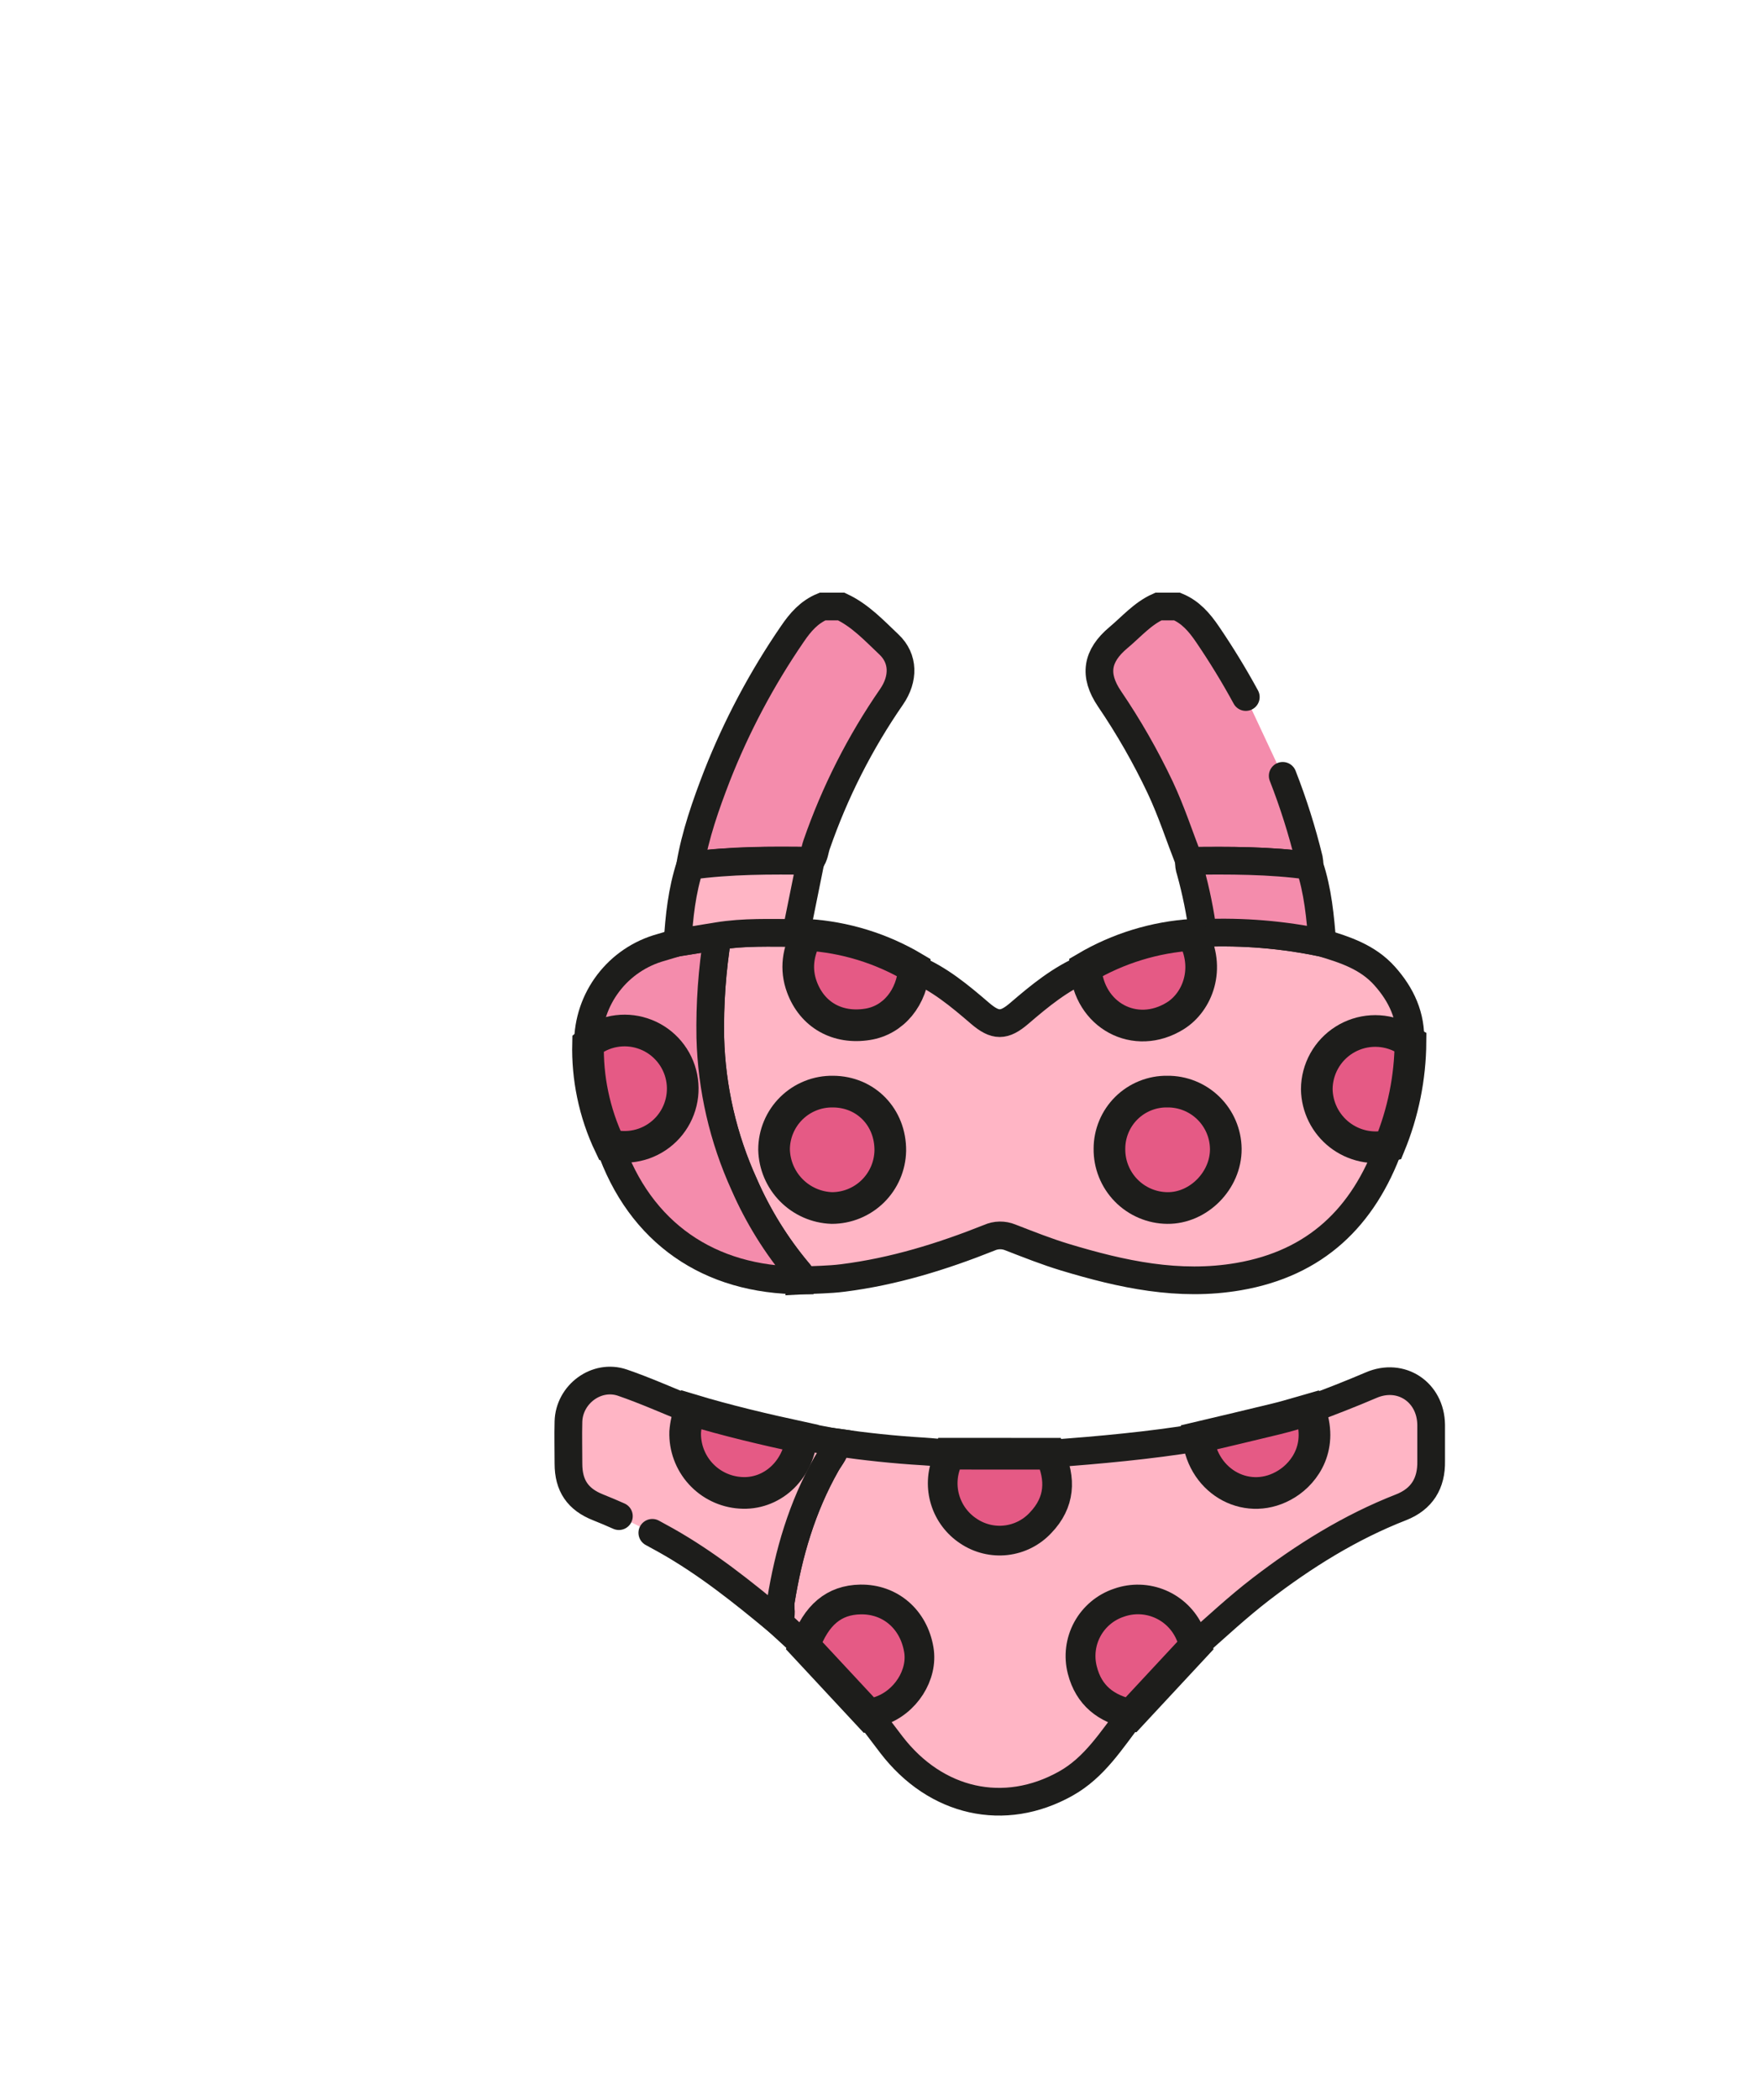 <svg width="99" height="118" viewBox="0 0 99 118" fill="none" xmlns="http://www.w3.org/2000/svg">
    <g filter="url(#filter0_ddddd_13838_46298)">
        <path
            d="M71.828 71.004C71.805 69.169 70.135 68.049 68.453 68.775C67.308 69.267 66.15 69.716 64.984 70.147C64.364 70.323 63.745 70.518 63.119 70.671C61.655 71.031 60.188 71.371 58.722 71.719C55.975 72.171 53.207 72.413 50.435 72.629H44.724C44.248 72.587 43.774 72.533 43.299 72.504C41.656 72.407 40.012 72.231 38.392 71.997C37.737 71.908 37.099 71.705 36.43 71.721C34.332 71.266 32.242 70.779 30.187 70.157C28.915 69.646 27.661 69.082 26.365 68.637C24.915 68.14 23.371 69.287 23.33 70.826C23.309 71.612 23.33 72.399 23.33 73.186C23.33 74.425 23.856 75.197 25.006 75.649C26.323 76.178 27.602 76.798 28.832 77.505C31.106 78.787 33.128 80.405 35.131 82.07L36.581 83.404L40.219 87.313C40.641 87.868 41.06 88.422 41.483 88.975C43.985 92.241 47.842 93.097 51.293 91.168C52.917 90.261 53.858 88.718 54.951 87.313L58.581 83.406C59.786 82.331 60.969 81.233 62.255 80.246C64.689 78.377 67.281 76.767 70.142 75.641C71.316 75.181 71.863 74.288 71.838 73.037C71.82 72.359 71.838 71.682 71.828 71.004Z"
            fill="white" stroke="white" stroke-width="10.012" stroke-miterlimit="10" />
        <path
            d="M36.422 62.895C37.195 62.851 37.992 62.851 38.767 62.752C41.615 62.393 44.339 61.552 46.995 60.492C47.18 60.409 47.381 60.364 47.584 60.361C47.787 60.358 47.989 60.396 48.176 60.473C49.193 60.86 50.208 61.271 51.248 61.587C54.434 62.553 57.649 63.253 61.015 62.675C65.334 61.931 68.027 59.34 69.485 55.315C70.247 53.468 70.646 51.49 70.66 49.492C70.722 48.044 70.169 46.847 69.216 45.78C68.263 44.713 67.003 44.309 65.709 43.922C65.595 42.459 65.46 40.999 64.992 39.596C64.989 39.466 64.976 39.337 64.953 39.209C63.829 34.684 61.895 30.401 59.244 26.565C58.796 25.908 58.299 25.33 57.545 25.019H56.495C55.6 25.417 54.974 26.157 54.245 26.768C53.025 27.791 52.845 28.87 53.738 30.196C54.82 31.786 55.777 33.459 56.6 35.197C57.228 36.535 57.684 37.943 58.218 39.317C58.207 39.511 58.235 39.705 58.299 39.887C58.615 41.029 58.851 42.192 59.005 43.367C58.811 43.416 58.585 43.367 58.425 43.52C56.304 43.653 54.243 44.28 52.408 45.353C50.997 45.933 49.839 46.899 48.698 47.882C47.836 48.62 47.345 48.62 46.483 47.882C45.342 46.905 44.186 45.938 42.773 45.355C40.94 44.278 38.878 43.65 36.757 43.522C36.59 43.36 36.37 43.418 36.176 43.369C36.2 43.199 36.213 43.027 36.246 42.857C36.482 41.678 36.724 40.5 36.961 39.321C37.182 39.062 37.19 38.72 37.296 38.418C38.318 35.468 39.736 32.672 41.512 30.105C42.206 29.096 42.187 27.949 41.369 27.174C40.551 26.399 39.745 25.531 38.68 25.034H37.63C36.876 25.341 36.378 25.918 35.931 26.581C34.22 29.075 32.798 31.755 31.693 34.571C31.059 36.21 30.477 37.867 30.181 39.609C29.725 41.011 29.569 42.461 29.482 43.922C29.172 44.015 28.865 44.115 28.554 44.199C27.372 44.519 26.329 45.218 25.584 46.189C24.839 47.16 24.433 48.349 24.43 49.573C24.59 51.535 24.913 53.463 25.65 55.303C27.349 60.231 31.25 62.892 36.422 62.895Z"
            fill="white" stroke="white" stroke-width="10.012" stroke-miterlimit="10" />
        <path
            d="M38.663 25.02C39.728 25.517 40.521 26.374 41.352 27.16C42.183 27.947 42.189 29.082 41.495 30.091C39.719 32.658 38.3 35.455 37.279 38.404C37.172 38.706 37.164 39.048 36.944 39.307C34.68 39.278 32.416 39.272 30.164 39.586C30.46 37.846 31.042 36.187 31.676 34.547C32.782 31.735 34.203 29.058 35.914 26.567C36.36 25.908 36.859 25.331 37.613 25.02H38.663Z"
            fill="#F48CAC" stroke="#1D1D1B" stroke-width="1.557" stroke-miterlimit="10" />
        <path
            d="M61.408 30.107C60.751 28.899 60.029 27.719 59.245 26.567C58.796 25.91 58.299 25.331 57.545 25.02H56.495C55.6 25.419 54.976 26.159 54.245 26.77C53.025 27.793 52.845 28.871 53.739 30.198C54.82 31.787 55.777 33.459 56.6 35.197C57.228 36.535 57.684 37.942 58.218 39.317C60.484 39.29 62.748 39.282 64.998 39.595C64.995 39.466 64.982 39.336 64.959 39.209C64.572 37.62 64.078 36.059 63.482 34.536"
            fill="#F48CAC" />
        <path
            d="M61.408 30.107C60.751 28.899 60.029 27.719 59.245 26.567C58.796 25.91 58.299 25.331 57.545 25.02H56.495C55.6 25.419 54.976 26.159 54.245 26.77C53.025 27.793 52.845 28.871 53.739 30.198C54.82 31.787 55.777 33.459 56.6 35.197C57.228 36.535 57.684 37.942 58.218 39.317C60.484 39.29 62.748 39.282 64.998 39.595C64.995 39.466 64.982 39.336 64.959 39.209C64.572 37.62 64.078 36.059 63.482 34.536"
            stroke="#1D1D1B" stroke-width="1.557" stroke-miterlimit="10" stroke-linecap="round" />
        <path
            d="M58.413 43.518C58.58 43.356 58.8 43.414 58.993 43.365C61.245 43.273 63.498 43.46 65.704 43.922C66.997 44.309 68.263 44.721 69.211 45.78C70.158 46.839 70.717 48.044 70.655 49.492C70.461 49.389 70.268 49.279 70.075 49.186C69.576 48.948 69.024 48.841 68.472 48.873C67.92 48.906 67.385 49.078 66.918 49.373C66.45 49.668 66.065 50.077 65.798 50.561C65.531 51.045 65.391 51.589 65.39 52.142C65.397 52.639 65.516 53.128 65.738 53.573C65.96 54.017 66.279 54.407 66.671 54.711C67.064 55.016 67.52 55.228 68.005 55.333C68.491 55.437 68.994 55.431 69.477 55.315C68.02 59.34 65.327 61.931 61.008 62.675C57.642 63.255 54.435 62.549 51.241 61.586C50.201 61.271 49.186 60.867 48.169 60.473C47.981 60.396 47.779 60.358 47.576 60.361C47.373 60.364 47.173 60.409 46.988 60.492C44.331 61.552 41.607 62.393 38.76 62.752C37.986 62.851 37.197 62.851 36.414 62.895C36.425 62.809 36.416 62.722 36.388 62.641C36.36 62.559 36.313 62.484 36.252 62.423C35.006 60.937 33.981 59.278 33.207 57.499C32.025 54.903 31.377 52.096 31.301 49.244C31.266 47.334 31.403 45.423 31.711 43.537C33.186 43.296 34.673 43.358 36.157 43.359C36.351 43.408 36.577 43.359 36.737 43.512C36.229 44.434 36.074 45.415 36.441 46.412C37.022 47.984 38.452 48.765 40.136 48.5C41.598 48.27 42.649 47.017 42.754 45.351C44.167 45.931 45.323 46.897 46.464 47.878C47.33 48.618 47.817 48.618 48.679 47.878C49.82 46.899 50.978 45.944 52.389 45.349C52.563 48.013 55.192 49.409 57.437 48.023C58.682 47.253 59.451 45.399 58.413 43.518ZM38.201 52.28C37.769 52.271 37.339 52.349 36.938 52.508C36.536 52.668 36.17 52.905 35.861 53.207C35.552 53.51 35.306 53.87 35.137 54.268C34.969 54.666 34.881 55.093 34.88 55.526C34.899 56.384 35.246 57.203 35.85 57.814C36.454 58.425 37.269 58.782 38.127 58.812C38.988 58.812 39.814 58.475 40.428 57.873C41.043 57.271 41.397 56.452 41.414 55.591C41.439 53.73 40.049 52.297 38.201 52.28ZM56.996 52.28C56.57 52.273 56.147 52.351 55.751 52.509C55.355 52.668 54.995 52.904 54.692 53.203C54.388 53.502 54.147 53.859 53.983 54.253C53.819 54.646 53.736 55.068 53.737 55.495C53.73 55.927 53.809 56.357 53.969 56.759C54.129 57.161 54.367 57.527 54.669 57.837C54.971 58.147 55.331 58.394 55.729 58.564C56.127 58.735 56.554 58.825 56.986 58.83C58.74 58.849 60.288 57.283 60.273 55.506C60.265 54.644 59.916 53.82 59.302 53.215C58.688 52.611 57.858 52.274 56.996 52.28Z"
            fill="#FFB5C5" stroke="#1D1D1B" stroke-width="1.557" stroke-miterlimit="10" />
        <path
            d="M31.712 43.543C31.405 45.43 31.268 47.34 31.303 49.25C31.379 52.1 32.026 54.905 33.207 57.5C33.983 59.277 35.01 60.933 36.258 62.418C36.319 62.479 36.365 62.553 36.394 62.635C36.422 62.717 36.431 62.804 36.42 62.89C31.249 62.89 27.347 60.226 25.648 55.298C25.756 55.311 25.864 55.323 25.973 55.34C26.511 55.425 27.061 55.374 27.574 55.191C28.087 55.009 28.547 54.702 28.911 54.297C29.275 53.892 29.532 53.403 29.659 52.873C29.786 52.343 29.779 51.791 29.638 51.265C29.497 50.739 29.227 50.256 28.852 49.861C28.478 49.466 28.01 49.171 27.492 49.002C26.975 48.834 26.423 48.797 25.887 48.896C25.352 48.994 24.85 49.225 24.426 49.568C24.425 48.343 24.827 47.153 25.569 46.18C26.311 45.206 27.352 44.504 28.532 44.179C28.844 44.092 29.151 43.986 29.46 43.903L31.712 43.543Z"
            fill="#F48CAC" stroke="#1D1D1B" stroke-width="1.557" stroke-miterlimit="10" />
        <path
            d="M36.575 83.405C37.213 81.644 38.234 80.793 39.742 80.766C41.443 80.735 42.79 81.893 43.08 83.639C43.322 85.075 42.319 86.647 40.842 87.142C40.637 87.21 40.424 87.256 40.213 87.314L36.575 83.405Z"
            fill="#E55A85" stroke="#1D1D1B" stroke-width="1.78" stroke-miterlimit="10" />
        <path
            d="M54.945 87.31C53.526 87.018 52.528 86.247 52.167 84.797C51.964 84.009 52.068 83.173 52.457 82.458C52.846 81.744 53.492 81.203 54.264 80.946C55.031 80.675 55.872 80.701 56.621 81.021C57.369 81.34 57.97 81.929 58.305 82.67C58.413 82.906 58.498 83.158 58.581 83.401L54.945 87.31Z"
            fill="#E55A85" stroke="#1D1D1B" stroke-width="1.78" stroke-miterlimit="10" />
        <path
            d="M65.709 43.922C63.504 43.46 61.25 43.273 58.999 43.365C58.845 42.19 58.609 41.028 58.293 39.886C58.229 39.703 58.201 39.509 58.212 39.315C60.478 39.288 62.742 39.28 64.992 39.593C65.46 40.999 65.595 42.459 65.709 43.922Z"
            fill="#F48CAC" stroke="#1D1D1B" stroke-width="1.557" stroke-miterlimit="10" />
        <path
            d="M31.713 43.543L29.464 43.908C29.551 42.447 29.708 40.997 30.164 39.595C32.416 39.282 34.68 39.288 36.944 39.317C36.706 40.496 36.465 41.673 36.229 42.853C36.196 43.023 36.182 43.195 36.159 43.365C34.675 43.363 33.188 43.301 31.713 43.543Z"
            fill="#FFB5C5" stroke="#1D1D1B" stroke-width="1.557" stroke-miterlimit="10" />
        <path
            d="M50.434 72.63C51.092 74.049 51.028 75.381 49.907 76.55C49.389 77.106 48.69 77.459 47.935 77.546C47.18 77.633 46.419 77.448 45.789 77.024C45.154 76.608 44.684 75.984 44.459 75.26C44.234 74.535 44.268 73.755 44.555 73.053L44.724 72.628L50.434 72.63Z"
            fill="#E55A85" stroke="#1D1D1B" stroke-width="1.78" stroke-miterlimit="10" />
        <path
            d="M24.43 49.573C24.854 49.231 25.356 49 25.891 48.901C26.427 48.802 26.979 48.839 27.496 49.008C28.014 49.176 28.482 49.471 28.856 49.867C29.231 50.262 29.501 50.744 29.642 51.27C29.783 51.796 29.79 52.349 29.663 52.878C29.536 53.408 29.279 53.897 28.915 54.302C28.551 54.707 28.091 55.014 27.578 55.197C27.065 55.379 26.515 55.43 25.977 55.346C25.87 55.328 25.762 55.317 25.654 55.303C25.216 54.388 24.891 53.422 24.687 52.428C24.493 51.489 24.407 50.531 24.43 49.573Z"
            fill="#E55A85" stroke="#1D1D1B" stroke-width="1.78" stroke-miterlimit="10" />
        <path
            d="M69.489 55.316C69.006 55.432 68.502 55.438 68.016 55.334C67.531 55.229 67.074 55.017 66.681 54.712C66.289 54.407 65.969 54.018 65.747 53.574C65.525 53.129 65.406 52.64 65.398 52.143C65.401 51.591 65.543 51.048 65.811 50.565C66.079 50.082 66.465 49.674 66.932 49.38C67.399 49.085 67.933 48.913 68.484 48.879C69.036 48.846 69.587 48.952 70.086 49.187C70.28 49.28 70.473 49.38 70.666 49.492C70.651 51.491 70.251 53.468 69.489 55.316Z"
            fill="#E55A85" stroke="#1D1D1B" stroke-width="1.78" stroke-miterlimit="10" />
        <path
            d="M54.945 87.31C53.853 88.716 52.911 90.259 51.287 91.165C47.836 93.099 43.979 92.238 41.478 88.973C41.054 88.42 40.635 87.865 40.213 87.31C40.424 87.252 40.637 87.206 40.842 87.138C42.319 86.643 43.322 85.072 43.08 83.635C42.79 81.895 41.443 80.735 39.742 80.762C38.234 80.789 37.213 81.64 36.575 83.401L35.125 82.067C35.382 81.716 35.204 81.308 35.266 80.93C35.699 78.224 36.463 75.62 37.828 73.213C38.046 72.826 38.379 72.48 38.392 71.995C40.02 72.229 41.656 72.405 43.299 72.501C43.775 72.53 44.248 72.585 44.724 72.627L44.556 73.052C44.268 73.755 44.234 74.535 44.459 75.26C44.684 75.985 45.154 76.609 45.789 77.025C46.419 77.449 47.181 77.634 47.935 77.547C48.69 77.46 49.389 77.108 49.907 76.552C51.028 75.392 51.092 74.05 50.435 72.631C53.207 72.415 55.975 72.173 58.723 71.72C59.001 74.282 61.593 75.645 63.707 74.325C64.752 73.673 65.783 72.198 64.984 70.149C66.144 69.718 67.304 69.269 68.453 68.776C70.135 68.051 71.805 69.163 71.828 71.005C71.828 71.684 71.828 72.358 71.828 73.037C71.853 74.294 71.306 75.181 70.133 75.641C67.262 76.762 64.679 78.377 62.245 80.246C60.965 81.232 59.782 82.33 58.572 83.405C58.481 83.162 58.404 82.91 58.295 82.674C57.961 81.933 57.359 81.344 56.611 81.025C55.863 80.705 55.022 80.679 54.255 80.95C53.483 81.207 52.837 81.748 52.447 82.462C52.058 83.177 51.955 84.013 52.157 84.801C52.528 86.247 53.526 87.018 54.945 87.31Z"
            fill="#FFB5C5" stroke="#1D1D1B" stroke-width="1.557" stroke-miterlimit="10" />
        <path
            d="M28.043 77.074C28.301 77.216 28.562 77.359 28.826 77.504C31.1 78.785 33.122 80.403 35.125 82.068C35.382 81.716 35.204 81.308 35.266 80.931C35.699 78.225 36.463 75.621 37.828 73.213C38.046 72.827 38.379 72.481 38.392 71.996C37.737 71.907 37.099 71.704 36.43 71.719C36.236 73.606 34.727 74.955 32.983 74.824C32.127 74.766 31.327 74.38 30.75 73.745C30.174 73.11 29.865 72.277 29.89 71.419C29.923 70.985 30.023 70.559 30.185 70.155C28.913 69.645 27.659 69.08 26.363 68.635C24.913 68.139 23.369 69.285 23.328 70.824C23.307 71.611 23.328 72.398 23.328 73.184C23.328 74.424 23.854 75.195 25.004 75.647C25.391 75.8 25.777 75.965 26.164 76.137"
            fill="#FFB5C5" />
        <path
            d="M28.043 77.074C28.301 77.216 28.562 77.359 28.826 77.504C31.1 78.785 33.122 80.403 35.125 82.068C35.382 81.716 35.204 81.308 35.266 80.931C35.699 78.225 36.463 75.621 37.828 73.213C38.046 72.827 38.379 72.481 38.392 71.996C37.737 71.907 37.099 71.704 36.43 71.719C36.236 73.606 34.727 74.955 32.983 74.824C32.127 74.766 31.327 74.38 30.75 73.745C30.174 73.11 29.865 72.277 29.89 71.419C29.923 70.985 30.023 70.559 30.185 70.155C28.913 69.645 27.659 69.08 26.363 68.635C24.913 68.139 23.369 69.285 23.328 70.824C23.307 71.611 23.328 72.398 23.328 73.184C23.328 74.424 23.854 75.195 25.004 75.647C25.391 75.8 25.777 75.965 26.164 76.137"
            stroke="#1D1D1B" stroke-width="1.557" stroke-miterlimit="10" stroke-linecap="round" />
        <path
            d="M36.43 71.713C36.236 73.604 34.727 74.955 32.983 74.824C32.126 74.765 31.326 74.377 30.749 73.74C30.173 73.104 29.865 72.27 29.89 71.412C29.923 70.978 30.023 70.551 30.185 70.147C32.24 70.768 34.332 71.259 36.43 71.713Z"
            fill="#E55A85" stroke="#1D1D1B" stroke-width="1.78" stroke-miterlimit="10" />
        <path
            d="M64.984 70.147C65.783 72.202 64.752 73.672 63.706 74.323C61.593 75.644 59.001 74.281 58.722 71.719C60.188 71.371 61.655 71.031 63.119 70.671C63.753 70.519 64.364 70.323 64.984 70.147Z"
            fill="#E55A85" stroke="#1D1D1B" stroke-width="1.78" stroke-miterlimit="10" />
        <path
            d="M42.761 45.32C42.647 47.002 41.601 48.27 40.144 48.5C38.46 48.769 37.031 47.98 36.449 46.391C36.082 45.389 36.236 44.4 36.745 43.468C38.869 43.598 40.932 44.233 42.761 45.32Z"
            fill="#E55A85" stroke="#1D1D1B" stroke-width="1.78" stroke-miterlimit="10" />
        <path
            d="M58.413 43.466C59.451 45.367 58.682 47.248 57.447 48.019C55.202 49.417 52.573 48.009 52.399 45.312C54.23 44.232 56.291 43.6 58.413 43.466Z"
            fill="#E55A85" stroke="#1D1D1B" stroke-width="1.78" stroke-miterlimit="10" />
        <path
            d="M38.201 52.28C40.049 52.289 41.439 53.722 41.422 55.601C41.404 56.461 41.051 57.281 40.436 57.883C39.822 58.485 38.995 58.822 38.135 58.822C37.277 58.792 36.462 58.435 35.858 57.824C35.254 57.213 34.907 56.394 34.887 55.535C34.888 55.103 34.974 54.675 35.142 54.277C35.309 53.878 35.554 53.517 35.862 53.214C36.171 52.911 36.536 52.672 36.938 52.512C37.339 52.351 37.769 52.273 38.201 52.28Z"
            fill="#E55A85" stroke="#1D1D1B" stroke-width="1.78" stroke-miterlimit="10" />
        <path
            d="M56.996 52.28C57.859 52.271 58.689 52.606 59.305 53.209C59.922 53.813 60.273 54.636 60.283 55.498C60.296 57.277 58.748 58.841 56.996 58.822C56.564 58.818 56.137 58.728 55.739 58.558C55.342 58.389 54.981 58.142 54.679 57.833C54.377 57.524 54.139 57.159 53.978 56.757C53.817 56.356 53.737 55.927 53.742 55.495C53.741 55.069 53.825 54.647 53.989 54.254C54.152 53.861 54.393 53.504 54.695 53.205C54.998 52.906 55.358 52.67 55.753 52.511C56.148 52.352 56.57 52.273 56.996 52.28Z"
            fill="#E55A85" stroke="#1D1D1B" stroke-width="1.78" stroke-miterlimit="10" />
    </g>
    <defs>
        <filter id="filter0_ddddd_13838_46298" x="0.315" y="0.169" width="98.53"
            height="117.183" filterUnits="userSpaceOnUse" color-interpolation-filters="sRGB">
            <feFlood flood-opacity="0" result="BackgroundImageFix" />
            <feColorMatrix in="SourceAlpha" type="matrix"
                values="0 0 0 0 0 0 0 0 0 0 0 0 0 0 0 0 0 0 127 0" result="hardAlpha" />
            <feOffset dx="2" dy="0.157" />
            <feGaussianBlur stdDeviation="10" />
            <feColorMatrix type="matrix" values="0 0 0 0 0 0 0 0 0 0 0 0 0 0 0 0 0 0 0.1 0" />
            <feBlend mode="normal" in2="BackgroundImageFix" result="effect1_dropShadow_13838_46298" />
            <feColorMatrix in="SourceAlpha" type="matrix"
                values="0 0 0 0 0 0 0 0 0 0 0 0 0 0 0 0 0 0 127 0" result="hardAlpha" />
            <feOffset dx="0.51" dy="0.667" />
            <feGaussianBlur stdDeviation="0.412" />
            <feColorMatrix type="matrix" values="0 0 0 0 0 0 0 0 0 0 0 0 0 0 0 0 0 0 0.09 0" />
            <feBlend mode="normal" in2="effect1_dropShadow_13838_46298"
                result="effect2_dropShadow_13838_46298" />
            <feColorMatrix in="SourceAlpha" type="matrix"
                values="0 0 0 0 0 0 0 0 0 0 0 0 0 0 0 0 0 0 127 0" result="hardAlpha" />
            <feOffset dx="1.098" dy="1.491" />
            <feGaussianBlur stdDeviation="0.549" />
            <feColorMatrix type="matrix" values="0 0 0 0 0 0 0 0 0 0 0 0 0 0 0 0 0 0 0.05 0" />
            <feBlend mode="normal" in2="effect2_dropShadow_13838_46298"
                result="effect3_dropShadow_13838_46298" />
            <feColorMatrix in="SourceAlpha" type="matrix"
                values="0 0 0 0 0 0 0 0 0 0 0 0 0 0 0 0 0 0 127 0" result="hardAlpha" />
            <feOffset dx="1.961" dy="2.628" />
            <feGaussianBlur stdDeviation="2.5" />
            <feColorMatrix type="matrix" values="0 0 0 0 0 0 0 0 0 0 0 0 0 0 0 0 0 0 0.05 0" />
            <feBlend mode="normal" in2="effect3_dropShadow_13838_46298"
                result="effect4_dropShadow_13838_46298" />
            <feColorMatrix in="SourceAlpha" type="matrix"
                values="0 0 0 0 0 0 0 0 0 0 0 0 0 0 0 0 0 0 127 0" result="hardAlpha" />
            <feOffset dx="3.06" dy="4.119" />
            <feGaussianBlur stdDeviation="2.5" />
            <feColorMatrix type="matrix" values="0 0 0 0 0 0 0 0 0 0 0 0 0 0 0 0 0 0 0.03 0" />
            <feBlend mode="normal" in2="effect4_dropShadow_13838_46298"
                result="effect5_dropShadow_13838_46298" />
            <feBlend mode="normal" in="SourceGraphic" in2="effect5_dropShadow_13838_46298"
                result="shape" />
        </filter>
    </defs>
</svg>